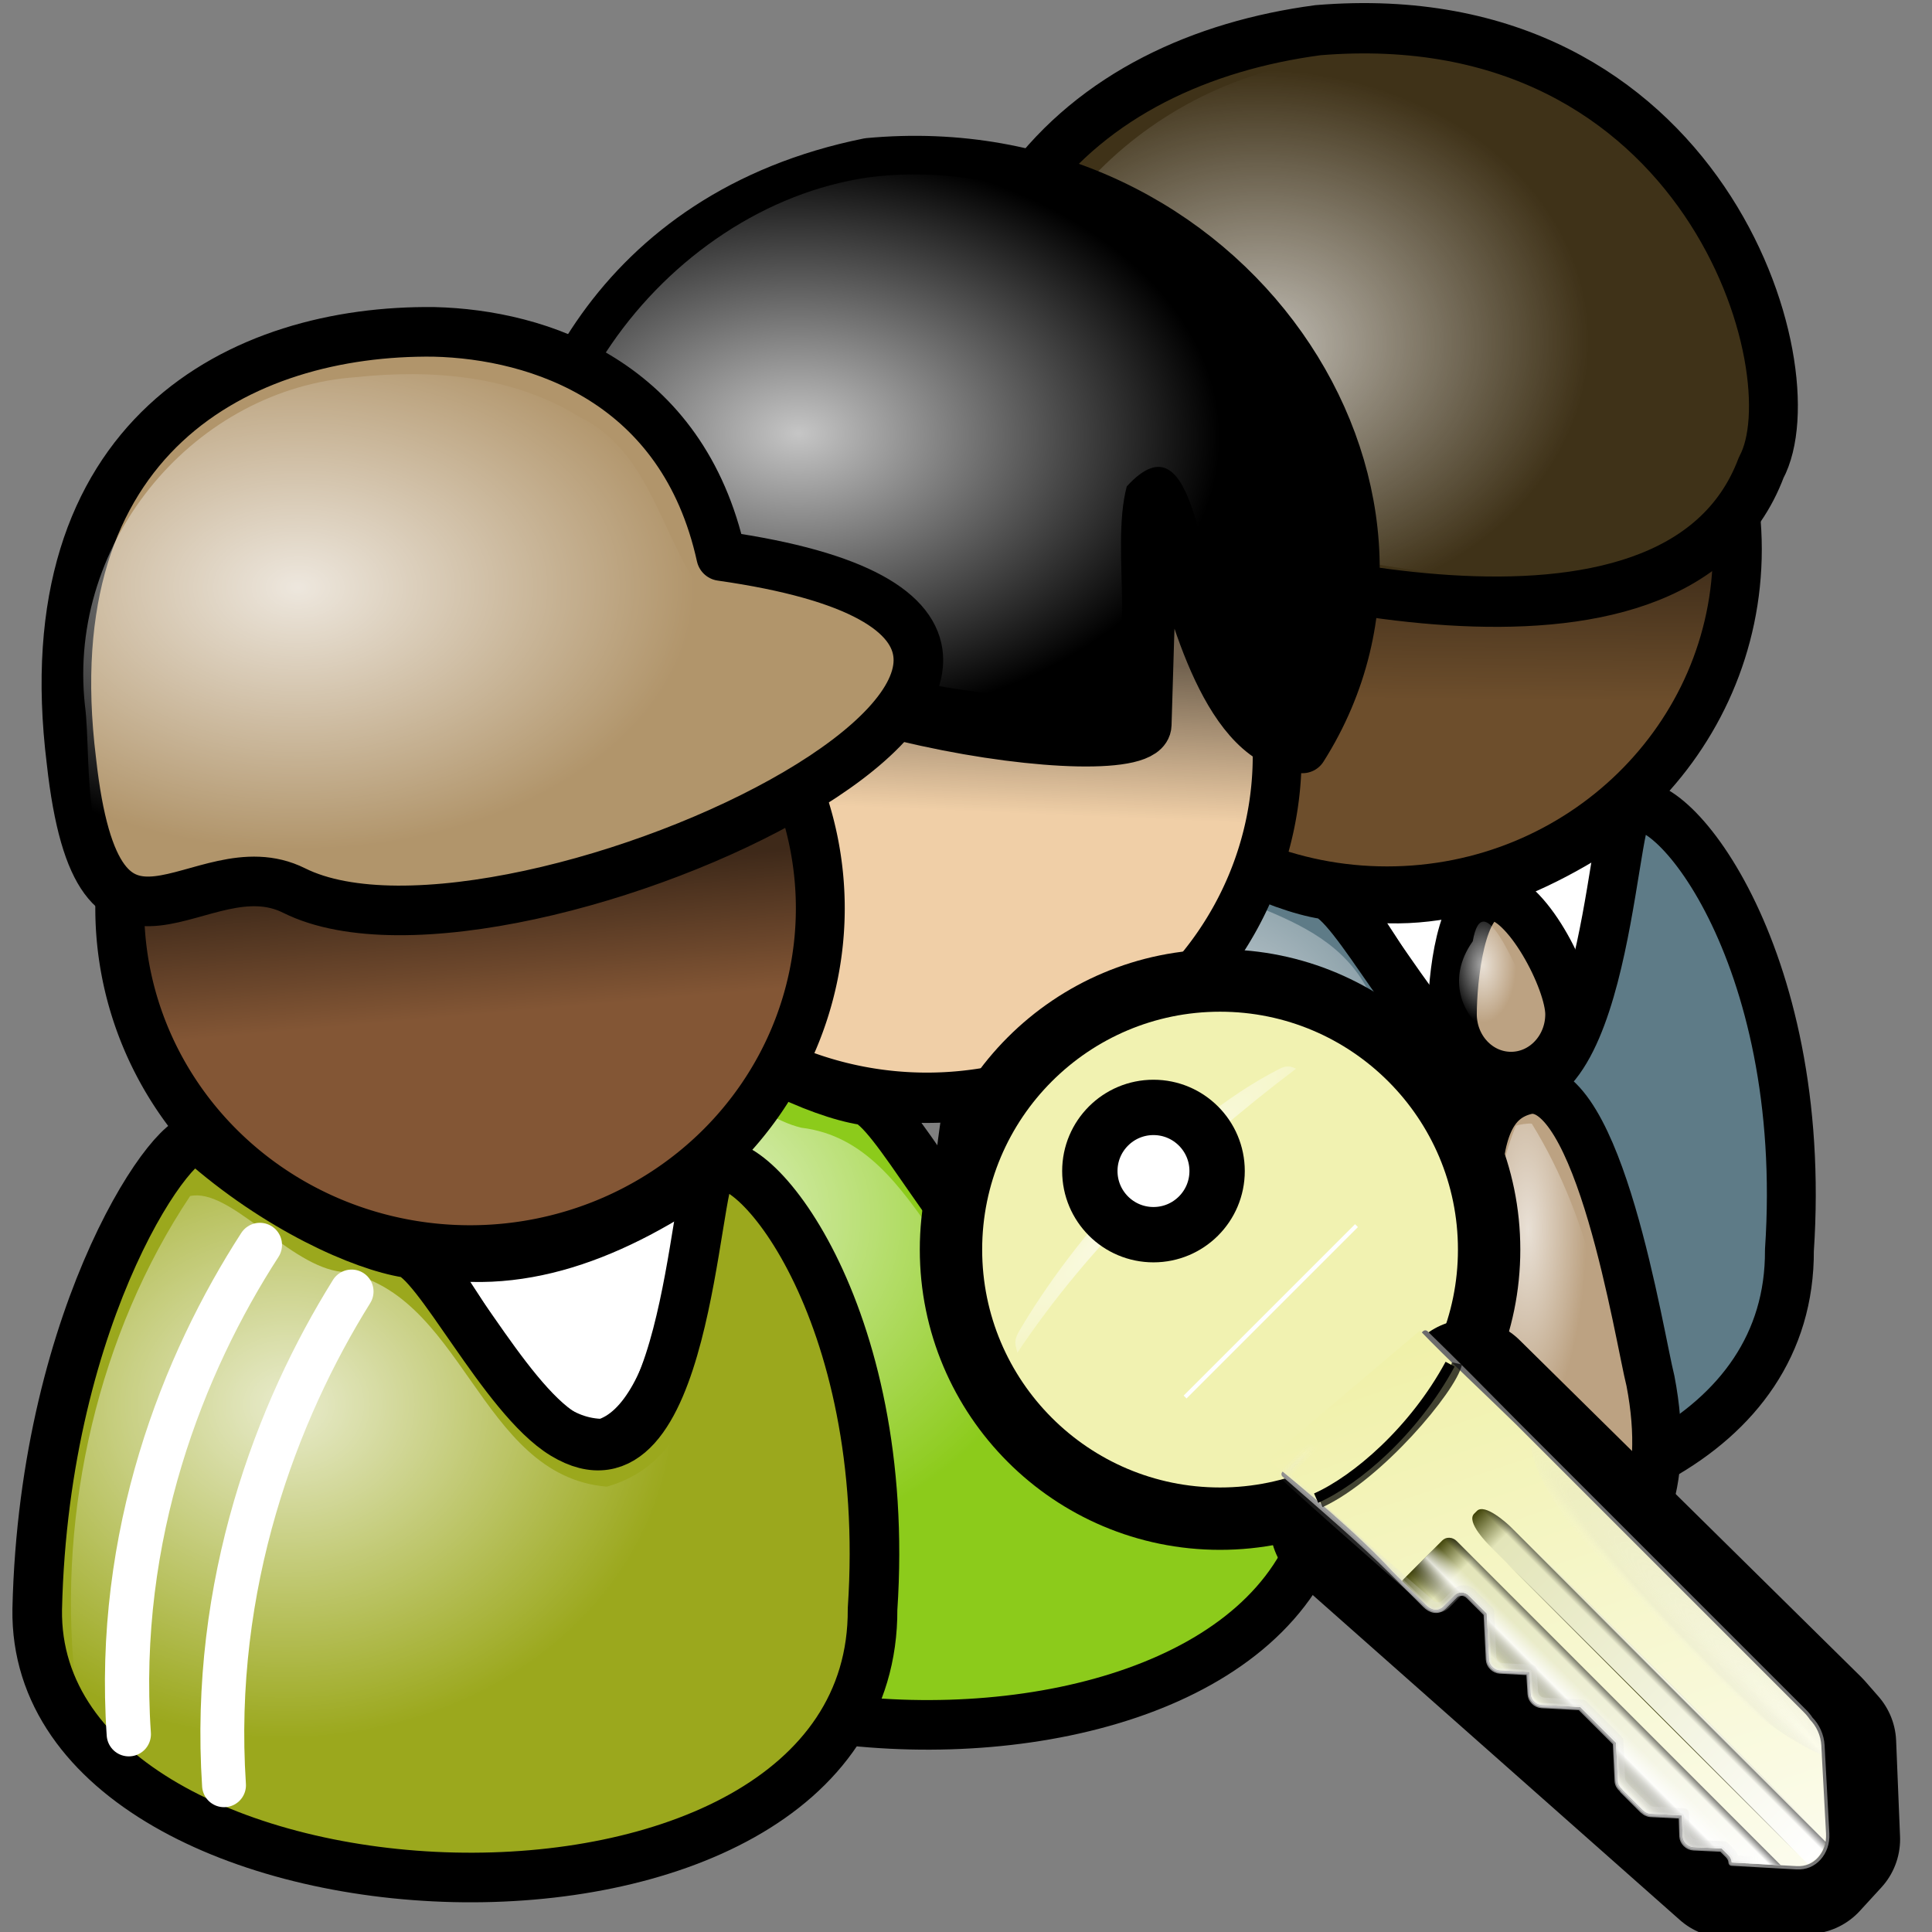 <?xml version="1.0" encoding="UTF-8" standalone="no"?>
<!-- Created with Inkscape (http://www.inkscape.org/) -->

<svg
   xmlns:dc="http://purl.org/dc/elements/1.1/"
   xmlns:cc="http://creativecommons.org/ns#"
   xmlns:rdf="http://www.w3.org/1999/02/22-rdf-syntax-ns#"
   xmlns:svg="http://www.w3.org/2000/svg"
   xmlns="http://www.w3.org/2000/svg"
   xmlns:xlink="http://www.w3.org/1999/xlink"
   xmlns:sodipodi="http://sodipodi.sourceforge.net/DTD/sodipodi-0.dtd"
   xmlns:inkscape="http://www.inkscape.org/namespaces/inkscape"
   height="320"
   id="svg1753"
   inkscape:export-filename="D:\web\xampp\htdocs\limesurvey_yii\styles\blobblueish\images\usergroup.png"
   inkscape:export-xdpi="9"
   inkscape:export-ydpi="9"
   inkscape:version="0.48.1 "
   sodipodi:docname="usergroup.svg"
   sodipodi:version="0.32"
   width="320"
   version="1.0"
   inkscape:output_extension="org.inkscape.output.svg.inkscape">
  <rect width="100%" height="100%" fill="#808080" stroke="none"/>
  <defs
     id="defs1755">
    <linearGradient
       id="linearGradient3893">
      <stop
         style="stop-color:white;stop-opacity:1"
         offset="0"
         id="stop3895" />
      <stop
         style="stop-color:white;stop-opacity:0"
         offset="1"
         id="stop3897" />
    </linearGradient>
    <linearGradient
       id="linearGradient4598">
      <stop
         style="stop-color:white;stop-opacity:1"
         offset="0"
         id="stop4600" />
      <stop
         style="stop-color:white;stop-opacity:0"
         offset="1"
         id="stop4602" />
    </linearGradient>
    <linearGradient
       id="linearGradient3205">
      <stop
         style="stop-color:#575807;stop-opacity:1;"
         offset="0"
         id="stop3207" />
      <stop
         style="stop-color:black;stop-opacity:0"
         offset="1"
         id="stop3210" />
    </linearGradient>
    <linearGradient
       id="linearGradient3146">
      <stop
         style="stop-color:white;stop-opacity:1"
         offset="0"
         id="stop3148" />
      <stop
         style="stop-color:white;stop-opacity:0.498"
         offset="0"
         id="stop3183" />
      <stop
         style="stop-color:#ccc;stop-opacity:0.247"
         offset="0.75"
         id="stop3185" />
      <stop
         style="stop-color:white;stop-opacity:0"
         offset="1"
         id="stop3150" />
    </linearGradient>
    <linearGradient
       id="linearGradient2930">
      <stop
         style="stop-color:black;stop-opacity:0.502"
         offset="0"
         id="stop2932" />
      <stop
         style="stop-color:black;stop-opacity:0"
         offset="0.137"
         id="stop2938" />
      <stop
         style="stop-color:white;stop-opacity:0"
         offset="0.295"
         id="stop2940" />
      <stop
         style="stop-color:white;stop-opacity:0.791"
         offset="0.585"
         id="stop2942" />
      <stop
         style="stop-color:black;stop-opacity:0"
         offset="1"
         id="stop2934" />
    </linearGradient>
    <linearGradient
       id="linearGradient2917">
      <stop
         style="stop-color:black;stop-opacity:1"
         offset="0"
         id="stop2919" />
      <stop
         style="stop-color:black;stop-opacity:0"
         offset="1"
         id="stop2921" />
    </linearGradient>
    <linearGradient
       id="linearGradient2890">
      <stop
         style="stop-color:#3f4206;stop-opacity:1;"
         offset="0"
         id="stop2892" />
      <stop
         style="stop-color:#e3e5b9;stop-opacity:1;"
         offset="0.077"
         id="stop2898" />
      <stop
         style="stop-color:white;stop-opacity:1"
         offset="1"
         id="stop2894" />
    </linearGradient>
    <linearGradient
       id="linearGradient3160">
      <stop
         style="stop-color:#656565;stop-opacity:1"
         offset="0"
         id="stop3162" />
      <stop
         style="stop-color:#a6a6a6;stop-opacity:1"
         offset="1"
         id="stop3164" />
    </linearGradient>
    <linearGradient
       id="linearGradient3225">
      <stop
         style="stop-color:white;stop-opacity:1"
         offset="0"
         id="stop3227" />
      <stop
         style="stop-color:#e7e874;stop-opacity:1;"
         offset="1"
         id="stop3229" />
    </linearGradient>
    <inkscape:perspective
       sodipodi:type="inkscape:persp3d"
       inkscape:vp_x="0 : 200 : 1"
       inkscape:vp_y="0 : 1000 : 0"
       inkscape:vp_z="400 : 200 : 1"
       inkscape:persp3d-origin="200 : 133.33333 : 1"
       id="perspective5020" />
    <linearGradient
       id="linearGradient4358">
      <stop
         id="stop4359"
         offset="0"
         style="stop-color:#000;stop-opacity:1;" />
      <stop
         id="stop4360"
         offset="1"
         style="stop-color:#fff;stop-opacity:1;" />
    </linearGradient>
    <linearGradient
       id="linearGradient4362">
      <stop
         id="stop4363"
         offset="0"
         style="stop-color:#ffffff;stop-opacity:0.667;" />
      <stop
         id="stop4364"
         offset="1"
         style="stop-color:#ffffff;stop-opacity:0;" />
    </linearGradient>
    <linearGradient
       id="linearGradient4376">
      <stop
         id="stop4377"
         offset="0"
         style="stop-color:#000000;stop-opacity:0.526;" />
      <stop
         id="stop4378"
         offset="1"
         style="stop-color:#000000;stop-opacity:0;" />
    </linearGradient>
    <linearGradient
       id="linearGradient4384">
      <stop
         id="stop4385"
         offset="0"
         style="stop-color:#ffffff;stop-opacity:0.775;" />
      <stop
         id="stop4386"
         offset="1"
         style="stop-color:#ffffff;stop-opacity:0;" />
    </linearGradient>
    <linearGradient
       id="linearGradient1815"
       inkscape:collect="always"
       x1="0.568"
       x2="0.56"
       xlink:href="#linearGradient4376"
       y1="1.8492152e-015"
       y2="0.469" />
    <radialGradient
       cx="0.34"
       cy="0.453"
       fx="0.347"
       fy="0.461"
       id="radialGradient1818"
       inkscape:collect="always"
       r="0.432"
       xlink:href="#linearGradient4362" />
    <radialGradient
       cx="0.273"
       cy="0.312"
       fx="0.28"
       fy="0.305"
       id="radialGradient1822"
       inkscape:collect="always"
       r="0.4"
       xlink:href="#linearGradient4362" />
    <radialGradient
       cx="0.22"
       cy="0.242"
       fx="0.26"
       fy="0.258"
       id="radialGradient1824"
       inkscape:collect="always"
       r="0.5"
       xlink:href="#linearGradient4362" />
    <radialGradient
       cx="0.349"
       cy="0.375"
       fx="0.349"
       fy="0.375"
       id="radialGradient1828"
       inkscape:collect="always"
       r="0.5"
       xlink:href="#linearGradient4362" />
    <radialGradient
       xlink:href="#linearGradient4384"
       r="27.349"
       inkscape:collect="always"
       id="radialGradient2865"
       fy="91.03"
       fx="39.52"
       cy="91.885"
       cx="39.884"
       gradientTransform="scale(1.095,0.913)"
       gradientUnits="userSpaceOnUse" />
    <radialGradient
       xlink:href="#linearGradient4384"
       r="26.432"
       inkscape:collect="always"
       id="radialGradient2862"
       fy="29.104"
       fx="42.672"
       cy="29.482"
       cx="42.425"
       gradientTransform="scale(1.234,0.81)"
       gradientUnits="userSpaceOnUse" />
    <linearGradient
       y2="58.102"
       y1="45.501"
       xlink:href="#linearGradient4376"
       x2="51.493"
       x1="52.12"
       inkscape:collect="always"
       id="linearGradient2860"
       gradientTransform="scale(1.099,0.91)"
       gradientUnits="userSpaceOnUse" />
    <linearGradient
       id="linearGradient2006">
      <stop
         style="stop-color:#000;stop-opacity:1;"
         offset="0"
         id="stop2008" />
      <stop
         style="stop-color:#fff;stop-opacity:1;"
         offset="1"
         id="stop2010" />
    </linearGradient>
    <linearGradient
       id="linearGradient2000">
      <stop
         style="stop-color:#ffffff;stop-opacity:0.667;"
         offset="0"
         id="stop2002" />
      <stop
         style="stop-color:#ffffff;stop-opacity:0;"
         offset="1"
         id="stop2004" />
    </linearGradient>
    <linearGradient
       id="linearGradient1994">
      <stop
         style="stop-color:#000000;stop-opacity:0.526;"
         offset="0"
         id="stop1996" />
      <stop
         style="stop-color:#000000;stop-opacity:0;"
         offset="1"
         id="stop1998" />
    </linearGradient>
    <linearGradient
       id="linearGradient1988">
      <stop
         style="stop-color:#ffffff;stop-opacity:0.775;"
         offset="0"
         id="stop1990" />
      <stop
         style="stop-color:#ffffff;stop-opacity:0;"
         offset="1"
         id="stop1992" />
    </linearGradient>
    <radialGradient
       xlink:href="#linearGradient4384"
       r="27.319"
       inkscape:collect="always"
       id="radialGradient2929"
       fy="95.456"
       fx="46.528"
       cy="95.456"
       cx="46.164"
       gradientTransform="scale(1.096,0.912)"
       gradientUnits="userSpaceOnUse" />
    <radialGradient
       xlink:href="#linearGradient4384"
       r="24.41"
       inkscape:collect="always"
       id="radialGradient2927"
       fy="32.698"
       fx="41.394"
       cy="32.698"
       cx="41.394"
       gradientTransform="scale(1.248,0.802)"
       gradientUnits="userSpaceOnUse" />
    <linearGradient
       y2="72.524"
       y1="59.804"
       xlink:href="#linearGradient4376"
       x2="54.228"
       x1="52.531"
       inkscape:collect="always"
       id="linearGradient2925"
       gradientTransform="scale(1.254,0.797)"
       gradientUnits="userSpaceOnUse" />
    <linearGradient
       id="linearGradient2121">
      <stop
         style="stop-color:#000;stop-opacity:1;"
         offset="0"
         id="stop2123" />
      <stop
         style="stop-color:#fff;stop-opacity:1;"
         offset="1"
         id="stop2125" />
    </linearGradient>
    <linearGradient
       id="linearGradient2115">
      <stop
         style="stop-color:#ffffff;stop-opacity:0.667;"
         offset="0"
         id="stop2117" />
      <stop
         style="stop-color:#ffffff;stop-opacity:0;"
         offset="1"
         id="stop2119" />
    </linearGradient>
    <linearGradient
       id="linearGradient2109">
      <stop
         style="stop-color:#000000;stop-opacity:0.526;"
         offset="0"
         id="stop2111" />
      <stop
         style="stop-color:#000000;stop-opacity:0;"
         offset="1"
         id="stop2113" />
    </linearGradient>
    <linearGradient
       id="linearGradient2103">
      <stop
         style="stop-color:#ffffff;stop-opacity:0.775;"
         offset="0"
         id="stop2105" />
      <stop
         style="stop-color:#ffffff;stop-opacity:0;"
         offset="1"
         id="stop2107" />
    </linearGradient>
    <linearGradient
       inkscape:collect="always"
       xlink:href="#linearGradient4376"
       id="linearGradient3102"
       gradientUnits="userSpaceOnUse"
       gradientTransform="scale(1.099,0.91)"
       x1="52.12"
       y1="45.501"
       x2="51.493"
       y2="58.102" />
    <radialGradient
       inkscape:collect="always"
       xlink:href="#linearGradient4384"
       id="radialGradient3104"
       gradientUnits="userSpaceOnUse"
       gradientTransform="scale(1.234,0.81)"
       cx="42.425"
       cy="29.482"
       fx="42.672"
       fy="29.104"
       r="26.432" />
    <radialGradient
       inkscape:collect="always"
       xlink:href="#linearGradient4384"
       id="radialGradient3106"
       gradientUnits="userSpaceOnUse"
       gradientTransform="scale(1.095,0.913)"
       cx="39.884"
       cy="91.885"
       fx="39.52"
       fy="91.03"
       r="27.349" />
    <linearGradient
       y2="186.928"
       x2="355.932"
       y1="169.246"
       x1="329.03"
       gradientTransform="matrix(6.904,0,0,6.904,-2213.802,-1059.134)"
       gradientUnits="userSpaceOnUse"
       id="linearGradient4587"
       xlink:href="#linearGradient3573"
       inkscape:collect="always" />
    <linearGradient
       y2="196.506"
       x2="353.079"
       y1="155.593"
       x1="305.391"
       gradientTransform="matrix(5.242,0,0,5.242,-1199.678,-217.422)"
       gradientUnits="userSpaceOnUse"
       id="linearGradient1677"
       xlink:href="#linearGradient3573"
       inkscape:collect="always" />
    <linearGradient
       gradientTransform="matrix(2.041,0,0,1.53,-310.469,-1084.197)"
       gradientUnits="userSpaceOnUse"
       y2="855.399"
       x2="306.244"
       y1="795.723"
       x1="224.356"
       id="linearGradient4486"
       xlink:href="#linearGradient4468"
       inkscape:collect="always" />
    <linearGradient
       gradientTransform="matrix(2.041,0,0,1.53,-317.02,-1081.576)"
       gradientUnits="userSpaceOnUse"
       y2="933.877"
       x2="305.634"
       y1="903.048"
       x1="231.958"
       id="linearGradient4484"
       xlink:href="#linearGradient4468"
       inkscape:collect="always" />
    <linearGradient
       gradientUnits="userSpaceOnUse"
       y2="928.008"
       x2="365.602"
       y1="928.008"
       x1="262.135"
       id="linearGradient3313"
       xlink:href="#linearGradient3307"
       inkscape:collect="always" />
    <linearGradient
       gradientUnits="userSpaceOnUse"
       y2="1022.327"
       x2="297.127"
       y1="938.761"
       x1="250.024"
       id="linearGradient17281"
       xlink:href="#linearGradient17275"
       inkscape:collect="always" />
    <linearGradient
       gradientUnits="userSpaceOnUse"
       y2="938.793"
       x2="383.51"
       y1="880.098"
       x1="301.051"
       id="linearGradient17273"
       xlink:href="#linearGradient17267"
       inkscape:collect="always" />
    <linearGradient
       id="linearGradient2232">
      <stop
         id="stop2234"
         offset="0"
         style="stop-color:#0030ff;stop-opacity:1;" />
      <stop
         id="stop2236"
         offset="1"
         style="stop-color:#02116f;stop-opacity:1;" />
    </linearGradient>
    <linearGradient
       id="linearGradient2244">
      <stop
         style="stop-color:#6fff58;stop-opacity:1;"
         offset="0"
         id="stop2246" />
      <stop
         style="stop-color:#327e29;stop-opacity:1;"
         offset="1"
         id="stop2248" />
    </linearGradient>
    <linearGradient
       id="linearGradient2250">
      <stop
         id="stop2252"
         offset="0"
         style="stop-color:#ff0000;stop-opacity:1;" />
      <stop
         id="stop2254"
         offset="1"
         style="stop-color:#850000;stop-opacity:1;" />
    </linearGradient>
    <linearGradient
       id="linearGradient9578">
      <stop
         id="stop9580"
         offset="0"
         style="stop-color:#ffffff;stop-opacity:1;" />
      <stop
         id="stop9582"
         offset="1"
         style="stop-color:#d3d3d3;stop-opacity:1;" />
    </linearGradient>
    <linearGradient
       id="linearGradient17267">
      <stop
         id="stop17269"
         offset="0"
         style="stop-color:#ffeb00;stop-opacity:1;" />
      <stop
         id="stop17271"
         offset="1"
         style="stop-color:#e3ad1a;stop-opacity:1;" />
    </linearGradient>
    <linearGradient
       id="linearGradient17275">
      <stop
         id="stop17277"
         offset="0"
         style="stop-color:#ffb300;stop-opacity:1;" />
      <stop
         id="stop17279"
         offset="1"
         style="stop-color:#978b71;stop-opacity:1;" />
    </linearGradient>
    <linearGradient
       id="linearGradient3307">
      <stop
         id="stop3309"
         offset="0"
         style="stop-color:#b2b10d;stop-opacity:1;" />
      <stop
         id="stop3311"
         offset="1"
         style="stop-color:#b77a16;stop-opacity:1;" />
    </linearGradient>
    <linearGradient
       gradientTransform="matrix(5.242,0,0,5.242,-1269.326,-67.203)"
       gradientUnits="userSpaceOnUse"
       y2="196.506"
       x2="353.079"
       y1="155.593"
       x1="305.391"
       id="linearGradient3579"
       xlink:href="#linearGradient3573"
       inkscape:collect="always" />
    <linearGradient
       id="linearGradient3573">
      <stop
         id="stop3575"
         offset="0"
         style="stop-color:#f2e300;stop-opacity:1;" />
      <stop
         id="stop3577"
         offset="1"
         style="stop-color:#e9ad26;stop-opacity:1;" />
    </linearGradient>
    <linearGradient
       id="linearGradient4468">
      <stop
         id="stop4470"
         offset="0"
         style="stop-color:#ff0000;stop-opacity:1;" />
      <stop
         id="stop4472"
         offset="1"
         style="stop-color:#7c0000;stop-opacity:1;" />
    </linearGradient>
    <linearGradient
       id="linearGradient3160-1">
      <stop
         style="stop-color:#656565;stop-opacity:1"
         offset="0"
         id="stop3162-7" />
      <stop
         style="stop-color:#a6a6a6;stop-opacity:1"
         offset="1"
         id="stop3164-4" />
    </linearGradient>
    <linearGradient
       id="linearGradient3225-0">
      <stop
         style="stop-color:white;stop-opacity:1"
         offset="0"
         id="stop3227-9" />
      <stop
         style="stop-color:#e7e874;stop-opacity:1;"
         offset="1"
         id="stop3229-4" />
    </linearGradient>
    <linearGradient
       id="linearGradient2890-8">
      <stop
         style="stop-color:#3f4206;stop-opacity:1;"
         offset="0"
         id="stop2892-8" />
      <stop
         style="stop-color:#e3e5b9;stop-opacity:1;"
         offset="0.077"
         id="stop2898-2" />
      <stop
         style="stop-color:white;stop-opacity:1"
         offset="1"
         id="stop2894-4" />
    </linearGradient>
    <linearGradient
       id="linearGradient4309">
      <stop
         style="stop-color:#3f4206;stop-opacity:1;"
         offset="0"
         id="stop4311" />
      <stop
         style="stop-color:#e3e5b9;stop-opacity:1;"
         offset="0.077"
         id="stop4313" />
      <stop
         style="stop-color:white;stop-opacity:1"
         offset="1"
         id="stop4315" />
    </linearGradient>
    <linearGradient
       id="linearGradient2917-5">
      <stop
         style="stop-color:black;stop-opacity:1"
         offset="0"
         id="stop2919-5" />
      <stop
         style="stop-color:black;stop-opacity:0"
         offset="1"
         id="stop2921-1" />
    </linearGradient>
    <linearGradient
       id="linearGradient2930-7">
      <stop
         style="stop-color:black;stop-opacity:0.502"
         offset="0"
         id="stop2932-1" />
      <stop
         style="stop-color:black;stop-opacity:0"
         offset="0.137"
         id="stop2938-1" />
      <stop
         style="stop-color:white;stop-opacity:0"
         offset="0.295"
         id="stop2940-5" />
      <stop
         style="stop-color:white;stop-opacity:0.791"
         offset="0.585"
         id="stop2942-2" />
      <stop
         style="stop-color:black;stop-opacity:0"
         offset="1"
         id="stop2934-7" />
    </linearGradient>
    <linearGradient
       id="linearGradient3146-6">
      <stop
         style="stop-color:white;stop-opacity:1"
         offset="0"
         id="stop3148-1" />
      <stop
         style="stop-color:white;stop-opacity:0.498"
         offset="0"
         id="stop3183-4" />
      <stop
         style="stop-color:#ccc;stop-opacity:0.247"
         offset="0.75"
         id="stop3185-2" />
      <stop
         style="stop-color:white;stop-opacity:0"
         offset="1"
         id="stop3150-3" />
    </linearGradient>
    <linearGradient
       id="linearGradient4335">
      <stop
         style="stop-color:white;stop-opacity:1"
         offset="0"
         id="stop4337" />
      <stop
         style="stop-color:white;stop-opacity:0.498"
         offset="0"
         id="stop4339" />
      <stop
         style="stop-color:#ccc;stop-opacity:0.247"
         offset="0.75"
         id="stop4341" />
      <stop
         style="stop-color:white;stop-opacity:0"
         offset="1"
         id="stop4343" />
    </linearGradient>
    <linearGradient
       id="linearGradient4346">
      <stop
         style="stop-color:white;stop-opacity:1"
         offset="0"
         id="stop4348" />
      <stop
         style="stop-color:white;stop-opacity:0.498"
         offset="0"
         id="stop4350" />
      <stop
         style="stop-color:#ccc;stop-opacity:0.247"
         offset="0.75"
         id="stop4352" />
      <stop
         style="stop-color:white;stop-opacity:0"
         offset="1"
         id="stop4354" />
    </linearGradient>
    <linearGradient
       id="linearGradient4357">
      <stop
         style="stop-color:white;stop-opacity:1"
         offset="0"
         id="stop4359-2" />
      <stop
         style="stop-color:white;stop-opacity:0.498"
         offset="0"
         id="stop4361" />
      <stop
         style="stop-color:#ccc;stop-opacity:0.247"
         offset="0.75"
         id="stop4363-2" />
      <stop
         style="stop-color:white;stop-opacity:0"
         offset="1"
         id="stop4365" />
    </linearGradient>
    <linearGradient
       id="linearGradient3205-1">
      <stop
         style="stop-color:#575807;stop-opacity:1;"
         offset="0"
         id="stop3207-6" />
      <stop
         style="stop-color:black;stop-opacity:0"
         offset="1"
         id="stop3210-8" />
    </linearGradient>
    <linearGradient
       id="linearGradient4372">
      <stop
         style="stop-color:white;stop-opacity:1"
         offset="0"
         id="stop4374" />
      <stop
         style="stop-color:white;stop-opacity:0.498"
         offset="0"
         id="stop4376" />
      <stop
         style="stop-color:#ccc;stop-opacity:0.247"
         offset="0.75"
         id="stop4378-5" />
      <stop
         style="stop-color:white;stop-opacity:0"
         offset="1"
         id="stop4380" />
    </linearGradient>
    <linearGradient
       id="linearGradient3893-7">
      <stop
         style="stop-color:white;stop-opacity:1"
         offset="0"
         id="stop3895-6" />
      <stop
         style="stop-color:white;stop-opacity:0"
         offset="1"
         id="stop3897-1" />
    </linearGradient>
    <linearGradient
       inkscape:collect="always"
       xlink:href="#linearGradient4376"
       id="linearGradient3844"
       gradientUnits="userSpaceOnUse"
       gradientTransform="scale(1.352,0.74)"
       x1="51.551"
       y1="58.03"
       x2="51.228"
       y2="75.77" />
    <radialGradient
       inkscape:collect="always"
       xlink:href="#linearGradient4362"
       id="radialGradient3846"
       gradientUnits="userSpaceOnUse"
       gradientTransform="scale(1.122,0.892)"
       cx="47.825"
       cy="32.838"
       fx="48.241"
       fy="33.247"
       r="22.618" />
    <radialGradient
       inkscape:collect="always"
       xlink:href="#linearGradient4362"
       id="radialGradient3848"
       gradientUnits="userSpaceOnUse"
       gradientTransform="scale(1.091,0.916)"
       cx="45.14"
       cy="88.323"
       fx="45.506"
       fy="87.893"
       r="22.009" />
    <radialGradient
       inkscape:collect="always"
       xlink:href="#linearGradient4362"
       id="radialGradient3850"
       gradientUnits="userSpaceOnUse"
       gradientTransform="scale(0.564,1.772)"
       cx="131.166"
       cy="53.647"
       fx="131.861"
       fy="53.918"
       r="8.685" />
    <radialGradient
       inkscape:collect="always"
       xlink:href="#linearGradient4362"
       id="radialGradient3852"
       gradientUnits="userSpaceOnUse"
       gradientTransform="scale(0.776,1.289)"
       cx="91.339"
       cy="58.806"
       fx="91.339"
       fy="58.806"
       r="3.331" />
    <linearGradient
       inkscape:collect="always"
       xlink:href="#linearGradient4376"
       id="linearGradient3854"
       gradientUnits="userSpaceOnUse"
       gradientTransform="matrix(2.883,0,0,2.457,40.103,-49.2)"
       x1="52.12"
       y1="45.501"
       x2="51.493"
       y2="58.102" />
    <radialGradient
       inkscape:collect="always"
       xlink:href="#linearGradient4384"
       id="radialGradient3856"
       gradientUnits="userSpaceOnUse"
       gradientTransform="matrix(2.872,0,0,2.466,40.103,-49.2)"
       cx="39.884"
       cy="91.885"
       fx="39.52"
       fy="91.03"
       r="27.349" />
    <radialGradient
       inkscape:collect="always"
       xlink:href="#linearGradient4384"
       id="radialGradient3858"
       gradientUnits="userSpaceOnUse"
       gradientTransform="matrix(3.237,0,0,2.188,40.103,-45.2)"
       cx="42.425"
       cy="29.482"
       fx="42.672"
       fy="29.104"
       r="26.432" />
    <linearGradient
       inkscape:collect="always"
       xlink:href="#linearGradient4376"
       id="linearGradient3860"
       gradientUnits="userSpaceOnUse"
       gradientTransform="matrix(3.29,0,0,2.152,-57.952,-21.295)"
       x1="52.531"
       y1="59.804"
       x2="54.228"
       y2="72.524" />
    <radialGradient
       inkscape:collect="always"
       xlink:href="#linearGradient4384"
       id="radialGradient3862"
       gradientUnits="userSpaceOnUse"
       gradientTransform="matrix(3.272,0,0,2.164,-57.952,-21.295)"
       cx="41.394"
       cy="32.698"
       fx="41.394"
       fy="32.698"
       r="24.41" />
    <radialGradient
       inkscape:collect="always"
       xlink:href="#linearGradient4384"
       id="radialGradient3864"
       gradientUnits="userSpaceOnUse"
       gradientTransform="matrix(2.875,0,0,2.463,-57.952,-21.295)"
       cx="46.164"
       cy="95.456"
       fx="46.528"
       fy="95.456"
       r="27.319" />
    <linearGradient
       inkscape:collect="always"
       xlink:href="#linearGradient3160-1"
       id="linearGradient3866"
       gradientUnits="userSpaceOnUse"
       gradientTransform="matrix(-1.874,1.874,-1.677,-1.677,377.063,210.067)"
       x1="34.981"
       y1="89.297"
       x2="34.981"
       y2="6.875" />
    <linearGradient
       inkscape:collect="always"
       xlink:href="#linearGradient3225-0"
       id="linearGradient3868"
       gradientUnits="userSpaceOnUse"
       gradientTransform="matrix(-2.04,2.04,-1.826,-1.826,405.79,197.243)"
       x1="132.779"
       y1="22.708"
       x2="-20.654"
       y2="91.103" />
    <linearGradient
       inkscape:collect="always"
       xlink:href="#linearGradient2890-8"
       id="linearGradient3870"
       gradientUnits="userSpaceOnUse"
       gradientTransform="matrix(-2.04,2.04,-1.826,-1.826,405.79,197.243)"
       x1="63.498"
       y1="49.156"
       x2="124.625"
       y2="49.156" />
    <linearGradient
       inkscape:collect="always"
       xlink:href="#linearGradient2890-8"
       id="linearGradient3872"
       gradientUnits="userSpaceOnUse"
       gradientTransform="matrix(-2.04,2.04,-1.826,-1.826,405.79,197.243)"
       x1="64.156"
       y1="63.797"
       x2="127.315"
       y2="63.797" />
    <linearGradient
       inkscape:collect="always"
       xlink:href="#linearGradient2917-5"
       id="linearGradient3874"
       gradientUnits="userSpaceOnUse"
       gradientTransform="matrix(-2.04,2.04,-1.826,-1.826,405.79,197.243)"
       x1="94.478"
       y1="67.147"
       x2="94.478"
       y2="64.643" />
    <linearGradient
       inkscape:collect="always"
       xlink:href="#linearGradient2930-7"
       id="linearGradient3876"
       gradientUnits="userSpaceOnUse"
       gradientTransform="matrix(-2.04,2.04,-1.826,-1.826,405.79,197.243)"
       x1="94.156"
       y1="58.844"
       x2="94.156"
       y2="50.607" />
    <radialGradient
       inkscape:collect="always"
       xlink:href="#linearGradient3146-6"
       id="radialGradient3878"
       gradientUnits="userSpaceOnUse"
       gradientTransform="matrix(-1.742,1.742,-0.262,-0.262,310.837,133.471)"
       cx="98.228"
       cy="44.294"
       fx="98.228"
       fy="44.294"
       r="63.894" />
    <radialGradient
       inkscape:collect="always"
       xlink:href="#linearGradient3146-6"
       id="radialGradient3880"
       gradientUnits="userSpaceOnUse"
       gradientTransform="matrix(-1.742,1.742,-0.262,-0.262,310.837,133.471)"
       cx="98.228"
       cy="44.294"
       fx="98.228"
       fy="44.294"
       r="63.894" />
    <radialGradient
       inkscape:collect="always"
       xlink:href="#linearGradient3146-6"
       id="radialGradient3882"
       gradientUnits="userSpaceOnUse"
       gradientTransform="matrix(-1.842,1.299,-0.202,-0.313,318.537,176.297)"
       cx="40.083"
       cy="3.68"
       fx="40.083"
       fy="3.68"
       r="63.894" />
    <radialGradient
       inkscape:collect="always"
       xlink:href="#linearGradient3146-6"
       id="radialGradient3884"
       gradientUnits="userSpaceOnUse"
       gradientTransform="matrix(-2.737,2.737,-0.292,-0.292,346.869,20.307)"
       cx="92.454"
       cy="71.239"
       fx="109.071"
       fy="64.12"
       r="29.345" />
    <radialGradient
       inkscape:collect="always"
       xlink:href="#linearGradient3205-1"
       id="radialGradient3886"
       gradientUnits="userSpaceOnUse"
       gradientTransform="matrix(-1.874,1.874,-0.006,-0.006,272.629,105.633)"
       cx="96.095"
       cy="62.475"
       fx="96.095"
       fy="62.475"
       r="30.95" />
    <radialGradient
       inkscape:collect="always"
       xlink:href="#linearGradient3146-6"
       id="radialGradient3888"
       gradientUnits="userSpaceOnUse"
       gradientTransform="matrix(-1.874,1.874,-0.015,-0.015,265.852,98.33)"
       cx="96.35"
       cy="66.807"
       fx="96.35"
       fy="66.807"
       r="31.65" />
    <radialGradient
       inkscape:collect="always"
       xlink:href="#linearGradient3893-7"
       id="radialGradient3890"
       gradientUnits="userSpaceOnUse"
       gradientTransform="matrix(4.829,4.829,0.8,-0.8,-263.324,-261.056)"
       cx="93.312"
       cy="118.811"
       fx="93.312"
       fy="118.811"
       r="19.5" />
    <radialGradient
       inkscape:collect="always"
       xlink:href="#linearGradient4384"
       id="radialGradient3914"
       gradientUnits="userSpaceOnUse"
       gradientTransform="matrix(2.367,0,0,2.028,-62.159,39.051)"
       cx="46.164"
       cy="95.456"
       fx="46.528"
       fy="95.456"
       r="27.319" />
    <radialGradient
       inkscape:collect="always"
       xlink:href="#linearGradient4384"
       id="radialGradient3919"
       gradientUnits="userSpaceOnUse"
       gradientTransform="matrix(2.694,0,0,1.781,-62.159,39.051)"
       cx="41.394"
       cy="32.698"
       fx="41.394"
       fy="32.698"
       r="24.41" />
    <linearGradient
       inkscape:collect="always"
       xlink:href="#linearGradient4376"
       id="linearGradient3922"
       gradientUnits="userSpaceOnUse"
       gradientTransform="matrix(2.708,0,0,1.772,-62.159,39.051)"
       x1="52.531"
       y1="59.804"
       x2="54.228"
       y2="72.524" />
    <radialGradient
       inkscape:collect="always"
       xlink:href="#linearGradient4384"
       id="radialGradient3929"
       gradientUnits="userSpaceOnUse"
       gradientTransform="matrix(2.665,0,0,1.801,18.557,19.373)"
       cx="42.425"
       cy="29.482"
       fx="42.672"
       fy="29.104"
       r="26.432" />
    <radialGradient
       inkscape:collect="always"
       xlink:href="#linearGradient4384"
       id="radialGradient3932"
       gradientUnits="userSpaceOnUse"
       gradientTransform="matrix(2.364,0,0,2.03,18.557,16.08)"
       cx="39.884"
       cy="91.885"
       fx="39.52"
       fy="91.03"
       r="27.349" />
    <linearGradient
       inkscape:collect="always"
       xlink:href="#linearGradient4376"
       id="linearGradient3935"
       gradientUnits="userSpaceOnUse"
       gradientTransform="matrix(2.373,0,0,2.022,18.557,16.08)"
       x1="52.12"
       y1="45.501"
       x2="51.493"
       y2="58.102" />
    <linearGradient
       inkscape:collect="always"
       xlink:href="#linearGradient3160-1"
       id="linearGradient3952"
       gradientUnits="userSpaceOnUse"
       gradientTransform="matrix(-1.874,1.874,-1.677,-1.677,377.063,210.067)"
       x1="34.981"
       y1="89.297"
       x2="34.981"
       y2="6.875" />
    <linearGradient
       inkscape:collect="always"
       xlink:href="#linearGradient3225-0"
       id="linearGradient3954"
       gradientUnits="userSpaceOnUse"
       gradientTransform="matrix(-2.04,2.04,-1.826,-1.826,405.79,197.243)"
       x1="132.779"
       y1="22.708"
       x2="-20.654"
       y2="91.103" />
    <linearGradient
       inkscape:collect="always"
       xlink:href="#linearGradient2890-8"
       id="linearGradient3956"
       gradientUnits="userSpaceOnUse"
       gradientTransform="matrix(-2.04,2.04,-1.826,-1.826,405.79,197.243)"
       x1="63.498"
       y1="49.156"
       x2="124.625"
       y2="49.156" />
    <linearGradient
       inkscape:collect="always"
       xlink:href="#linearGradient2890-8"
       id="linearGradient3958"
       gradientUnits="userSpaceOnUse"
       gradientTransform="matrix(-2.04,2.04,-1.826,-1.826,405.79,197.243)"
       x1="64.156"
       y1="63.797"
       x2="127.315"
       y2="63.797" />
    <linearGradient
       inkscape:collect="always"
       xlink:href="#linearGradient2917-5"
       id="linearGradient3960"
       gradientUnits="userSpaceOnUse"
       gradientTransform="matrix(-2.04,2.04,-1.826,-1.826,405.79,197.243)"
       x1="94.478"
       y1="67.147"
       x2="94.478"
       y2="64.643" />
    <linearGradient
       inkscape:collect="always"
       xlink:href="#linearGradient2930-7"
       id="linearGradient3962"
       gradientUnits="userSpaceOnUse"
       gradientTransform="matrix(-2.04,2.04,-1.826,-1.826,405.79,197.243)"
       x1="94.156"
       y1="58.844"
       x2="94.156"
       y2="50.607" />
    <radialGradient
       inkscape:collect="always"
       xlink:href="#linearGradient3146-6"
       id="radialGradient3964"
       gradientUnits="userSpaceOnUse"
       gradientTransform="matrix(-1.742,1.742,-0.262,-0.262,310.837,133.471)"
       cx="98.228"
       cy="44.294"
       fx="98.228"
       fy="44.294"
       r="63.894" />
    <radialGradient
       inkscape:collect="always"
       xlink:href="#linearGradient3146-6"
       id="radialGradient3966"
       gradientUnits="userSpaceOnUse"
       gradientTransform="matrix(-1.742,1.742,-0.262,-0.262,310.837,133.471)"
       cx="98.228"
       cy="44.294"
       fx="98.228"
       fy="44.294"
       r="63.894" />
    <radialGradient
       inkscape:collect="always"
       xlink:href="#linearGradient3146-6"
       id="radialGradient3968"
       gradientUnits="userSpaceOnUse"
       gradientTransform="matrix(-1.842,1.299,-0.202,-0.313,318.537,176.297)"
       cx="40.083"
       cy="3.68"
       fx="40.083"
       fy="3.68"
       r="63.894" />
    <radialGradient
       inkscape:collect="always"
       xlink:href="#linearGradient3146-6"
       id="radialGradient3970"
       gradientUnits="userSpaceOnUse"
       gradientTransform="matrix(-2.737,2.737,-0.292,-0.292,346.869,20.307)"
       cx="92.454"
       cy="71.239"
       fx="109.071"
       fy="64.12"
       r="29.345" />
    <radialGradient
       inkscape:collect="always"
       xlink:href="#linearGradient3205-1"
       id="radialGradient3972"
       gradientUnits="userSpaceOnUse"
       gradientTransform="matrix(-1.874,1.874,-0.006,-0.006,272.629,105.633)"
       cx="96.095"
       cy="62.475"
       fx="96.095"
       fy="62.475"
       r="30.95" />
    <radialGradient
       inkscape:collect="always"
       xlink:href="#linearGradient3146-6"
       id="radialGradient3974"
       gradientUnits="userSpaceOnUse"
       gradientTransform="matrix(-1.874,1.874,-0.015,-0.015,265.852,98.33)"
       cx="96.35"
       cy="66.807"
       fx="96.35"
       fy="66.807"
       r="31.65" />
    <radialGradient
       inkscape:collect="always"
       xlink:href="#linearGradient3893-7"
       id="radialGradient3976"
       gradientUnits="userSpaceOnUse"
       gradientTransform="matrix(4.829,4.829,0.8,-0.8,-263.324,-261.056)"
       cx="93.312"
       cy="118.811"
       fx="93.312"
       fy="118.811"
       r="19.5" />
  </defs>
  <sodipodi:namedview
     bordercolor="#666666"
     borderopacity="1.0"
     id="base"
     inkscape:cx="209.96509"
     inkscape:cy="136.78216"
     inkscape:pageopacity="0.0"
     inkscape:pageshadow="2"
     inkscape:window-height="937"
     inkscape:window-width="1272"
     inkscape:window-x="19"
     inkscape:window-y="20"
     inkscape:zoom="1.0571298"
     pagecolor="#ffffff"
     inkscape:current-layer="svg1753"
     width="400px"
     height="400px"
     showgrid="false"
     showguides="true"
     inkscape:guide-bbox="true"
     inkscape:window-maximized="0" />
  <g
     id="g3232"
     transform="matrix(0,1.567,-1.567,0,428.896,385.058)" />
  <g
     id="g4591"
     transform="matrix(0,1.567,-1.567,0,428.896,385.058)" />
  <g
     id="g5368"
     transform="matrix(0,1.567,-1.567,0,271.719,48.29)" />
  <g
     id="g3232-8"
     transform="matrix(0,1.203,-1.203,0,432.178,363.781)" />
  <g
     id="g4591-9"
     transform="matrix(0,1.203,-1.203,0,432.178,363.781)" />
  <g
     id="g5368-9"
     transform="matrix(0,1.203,-1.203,0,311.503,105.222)" />
  <g
     id="g2163"
     transform="matrix(2.159,0,0,2.223,92.536,-8.667)">
    <path
       transform="translate(-0.051,2.376)"
       style="fill:#ffffff;fill-opacity:1;fill-rule:evenodd;stroke:#000000;stroke-width:3.75;stroke-linecap:round;stroke-linejoin:round;stroke-miterlimit:4;stroke-opacity:1"
       sodipodi:nodetypes="cccc"
       id="path9383"
       d="m 59.385,67.874 c 4.749,5.184 7.772,14.471 14.464,14.471 6.476,-1.8 7.34,-17.207 8.204,-20.518 -7.34,5.04 -14.896,7.919 -22.668,6.047 z"
       inkscape:connector-curvature="0" />
    <path
       transform="matrix(0.441,0,0,0.441,-2.724,13.829)"
       style="fill:#6d4e2c;fill-opacity:1;fill-rule:evenodd;stroke:#000000;stroke-width:8.504;stroke-linecap:round;stroke-linejoin:round;stroke-miterlimit:4;stroke-opacity:1"
       sodipodi:type="arc"
       sodipodi:ry="57.825485"
       sodipodi:rx="60.94183"
       sodipodi:cy="70.290855"
       sodipodi:cx="150.27701"
       id="path3713"
       d="m 211.219,70.291 c 0,31.936 -27.285,57.825 -60.942,57.825 -33.657,0 -60.942,-25.889 -60.942,-57.825 0,-31.936 27.285,-57.825 60.942,-57.825 33.657,0 60.942,25.889 60.942,57.825 z" />
    <path
       transform="translate(-0.051,2.376)"
       style="fill:#5e7b87;fill-opacity:1;fill-rule:evenodd;stroke:#000000;stroke-width:3.75;stroke-linecap:round;stroke-linejoin:round;stroke-miterlimit:4;stroke-opacity:1"
       sodipodi:nodetypes="ccssssc"
       id="path4369"
       d="m 30.386,94.681 c -0.391,25.196 64.239,28.078 64.082,0 C 96.014,72.352 84.908,59.656 82.149,61.815 80.747,62.911 80.227,87.251 70.759,81.652 66.156,78.93 61.008,68.475 58.755,68.128 55.356,67.605 48.847,64.853 42.869,59.702 41.301,58.351 30.916,72.241 30.386,94.681 z"
       inkscape:connector-curvature="0" />
    <path
       transform="translate(-0.051,2.376)"
       style="fill:#3f3218;fill-opacity:1;fill-rule:evenodd;stroke:#000000;stroke-width:3.75;stroke-linecap:round;stroke-linejoin:round;stroke-miterlimit:4;stroke-opacity:1"
       sodipodi:nodetypes="ccccc"
       id="path11309"
       d="M 58.301,3.772 C 40.391,6.093 25.528,18.342 31.472,46.203 c 1.714,9.744 9.259,13.812 12.028,-4.949 7.898,2.486 42.098,12.444 48.806,-4.897 C 96.299,29.189 87.993,1.39 58.301,3.772 z"
       inkscape:connector-curvature="0" />
    <path
       transform="translate(-0.051,2.376)"
       style="fill:#bca282;fill-opacity:1;fill-rule:evenodd;stroke:#000000;stroke-width:3.75;stroke-linecap:round;stroke-linejoin:round;stroke-miterlimit:4;stroke-opacity:1"
       sodipodi:nodetypes="cccc"
       id="path11942"
       d="m 70.933,109.869 c -0.147,-16.691 -2.267,-25.978 3.446,-27.203 5.497,-0.893 8.564,18.431 9.428,21.742 3.188,16.017 -10.489,18.769 -12.874,5.46 z"
       inkscape:connector-curvature="0" />
    <path
       style="fill:url(#linearGradient3844);fill-opacity:1;fill-rule:evenodd;stroke:none"
       id="path1811"
       d="m 91.511,42.932 c -9.884,12.172 -39.417,3.601 -46.688,1.312 -0.969,6.565 -2.535,10.197 -4.219,11.906 4.272,8.718 13.522,14.781 24.312,14.781 14.83,0 26.844,-11.421 26.844,-25.5 0,-0.858 -0.163,-1.664 -0.25,-2.5 z"
       inkscape:connector-curvature="0" />
    <path
       style="fill:url(#radialGradient3846);fill-opacity:1;fill-rule:evenodd;stroke:none"
       id="path1817"
       d="M 59.906,8.25 C 46.039,9.269 33.309,20.563 33.733,35.024 33.959,41.485 33.173,50.157 38.281,54.781 43.657,52.494 39.741,41.364 46.309,42.075 59.627,45.542 75.238,50.274 88.025,43.026 97.369,34.976 89.965,20.941 82.303,14.482 76.113,9.317 67.784,7.687 59.906,8.25 z"
       inkscape:connector-curvature="0" />
    <path
       style="fill:url(#radialGradient3848);fill-opacity:1;fill-rule:evenodd;stroke:none"
       id="path1819"
       d="M 42.062,65.812 C 34.926,76.262 31.515,89.812 33.344,102.281 40.404,114.602 56.866,116.477 69.75,115.25 68.688,106.702 68.109,97.602 69.285,89.01 71.781,84.581 63.472,82.701 62.406,78.312 59.097,71.073 49.999,71.89 44.754,66.63 43.884,66.427 42.803,64.059 42.062,65.812 z M 83.25,69.719 c -1.146,5.307 -1.68,11.032 -5.031,15.531 5.183,6.932 6.525,16.114 7.906,24.469 9.576,-6.736 6.863,-20.34 4.649,-30.113 C 89.774,75.737 86.436,67.658 83.61,68.222 83.532,68.546 83.292,69.544 83.25,69.719 z"
       inkscape:connector-curvature="0" />
    <path
       style="fill:url(#radialGradient3850);fill-opacity:1;fill-rule:evenodd;stroke:none"
       id="path1823"
       d="m 73.438,87.781 c -3.262,7.496 -0.34,16.406 -1,24.438 -0.202,7.257 9.694,8.884 9.209,0.708 C 81.142,104.273 79.343,94.982 74.656,87.625 c -0.188,-0.052 -1,0.052 -1.219,0.156 z"
       inkscape:connector-curvature="0" />
    <path
       style="fill:#bca282;fill-opacity:1;fill-rule:evenodd;stroke:#000000;stroke-width:3.75;stroke-linecap:round;stroke-linejoin:round;stroke-miterlimit:4;stroke-opacity:1;stroke-dasharray:none"
       sodipodi:nodetypes="ccccc"
       id="path1825"
       d="m 77.562,79.467 c 0,2.58 -2.017,4.675 -4.501,4.675 -2.485,0 -4.501,-2.094 -4.501,-4.675 0,-2.58 0.632,-8.83 3.116,-8.83 2.485,0 5.886,6.249 5.886,8.83 z"
       inkscape:connector-curvature="0" />
    <path
       style="fill:url(#radialGradient3852);fill-opacity:1;fill-rule:evenodd;stroke:none"
       id="path1827"
       d="m 70.125,74.031 c -4.151,5.662 5.399,11.043 3.969,3.156 -0.661,-1.033 -3.204,-7.453 -3.969,-3.156 z"
       inkscape:connector-curvature="0" />
  </g>
  <path
     d="m 211.219,70.291 a 60.942,57.825 0 1 1 -121.884,0 60.942,57.825 0 1 1 121.884,0 z"
     id="path2019"
     sodipodi:cx="150.27701"
     sodipodi:cy="70.290855"
     sodipodi:rx="60.94183"
     sodipodi:ry="57.825485"
     sodipodi:type="arc"
     style="fill:#f0cfa7;fill-opacity:1;fill-rule:evenodd;stroke:#000000;stroke-width:8.504;stroke-linecap:round;stroke-linejoin:round;stroke-miterlimit:4;stroke-opacity:1"
     transform="matrix(0.952,0,0,0.98,10.462,56.271)" />
  <path
     d="m 81.839,241.257 c -0.843,56.002 138.696,62.406 138.358,0 3.335,-49.629 -20.642,-77.846 -26.6,-73.049 -3.025,2.436 -4.149,56.534 -24.591,44.091 -9.938,-6.05 -21.054,-29.287 -25.917,-30.058 -7.339,-1.163 -21.392,-7.28 -34.298,-18.728 -3.386,-3.003 -25.809,27.87 -26.952,77.745 z"
     id="path2021"
     sodipodi:nodetypes="ccssssc"
     style="fill:#8ccb1b;fill-opacity:1;fill-rule:evenodd;stroke:#000000;stroke-width:8.215;stroke-linecap:round;stroke-linejoin:round;stroke-miterlimit:4;stroke-opacity:1"
     inkscape:connector-curvature="0" />
  <path
     d="m 143.866,26.966 c -84.219,17.031 -58.279,136.269 -30.992,71.064 5.59,19.794 76.828,30.186 77.064,22.011 2.485,-86.55 1.134,3.325 25.803,3.917 C 242.687,81.465 203.56,21.401 143.866,26.966 z"
     id="path14564"
     sodipodi:nodetypes="ccscc"
     style="fill:#000000;fill-opacity:1;fill-rule:evenodd;stroke:#000000;stroke-width:8.215;stroke-linecap:round;stroke-linejoin:round;stroke-miterlimit:4;stroke-opacity:1"
     inkscape:connector-curvature="0" />
  <path
     d="m 191.005,84.158 c -0.807,1.876 -1.167,11.871 -1.889,37.021 -0.236,8.175 -71.529,-2.224 -77.119,-22.018 -5.998,14.334 -11.818,19.34 -16.53,18.892 -0.408,2.71 -0.81,5.445 -0.81,8.265 0,31.291 26.005,56.677 58.025,56.677 32.02,0 57.958,-25.386 57.958,-56.677 0,-0.854 -0.232,-1.656 -0.27,-2.5 -11.653,-6.099 -16.161,-33.168 -18.352,-38.896 -0.313,-0.284 -0.693,-0.487 -1.012,-0.764 z"
     id="path2856"
     style="fill:url(#linearGradient3935);fill-opacity:1;fill-rule:evenodd;stroke:none"
     inkscape:connector-curvature="0" />
  <path
     d="m 108.76,173.962 c -15.274,22.925 -22.26,52.21 -19.432,79.737 13.764,28.931 50.554,32.932 78.448,30.808 23.154,-1.371 52.772,-15.725 50.084,-43.866 0.392,-22.115 -2.982,-47.316 -19.094,-63.345 -4.62,15.351 -2.945,39.853 -21.253,45.217 -21.494,-1.8 -23.654,-33.182 -44.784,-35.727 -8.607,-2.038 -17.119,-12.704 -23.969,-12.823 z"
     id="path2864"
     style="fill:url(#radialGradient3932);fill-opacity:1;fill-rule:evenodd;stroke:none"
     inkscape:connector-curvature="0" />
  <path
     d="m 143.851,29.375 c -34.038,4.912 -62.435,42.848 -51.189,77.696 9.409,12.283 11.997,-18.694 21.183,-14.369 16.22,19.094 44.575,22.739 68.253,23.335 6.849,-6.51 1.664,-24.632 4.53,-35.472 11.75,-12.867 11.98,16.333 17.094,23.707 4.174,15.965 13.961,12.295 14.503,-2.63 7.75,-42.689 -35.437,-77.302 -74.374,-72.266 z"
     id="path2861"
     style="fill:url(#radialGradient3929);fill-opacity:1;fill-rule:evenodd;stroke:none"
     inkscape:connector-curvature="0" />
  <path
     d="m 68.773,206.958 c 10.254,11.521 16.78,32.163 31.229,32.163 13.983,-4 15.848,-38.244 17.712,-45.605 -15.848,11.201 -32.161,17.602 -48.941,13.441 z"
     id="path2132"
     sodipodi:nodetypes="cccc"
     style="fill:#ffffff;fill-opacity:1;fill-rule:evenodd;stroke:#000000;stroke-width:8.215;stroke-linecap:round;stroke-linejoin:round;stroke-miterlimit:4;stroke-opacity:1"
     inkscape:connector-curvature="0" />
  <path
     d="m 211.219,70.291 a 60.942,57.825 0 1 1 -121.884,0 60.942,57.825 0 1 1 121.884,0 z"
     id="path2134"
     sodipodi:cx="150.27701"
     sodipodi:cy="70.290855"
     sodipodi:rx="60.94183"
     sodipodi:ry="57.825485"
     sodipodi:type="arc"
     style="fill:#835635;fill-opacity:1;fill-rule:evenodd;stroke:#000000;stroke-width:8.504;stroke-linecap:round;stroke-linejoin:round;stroke-miterlimit:4;stroke-opacity:1"
     transform="matrix(0.952,0,0,0.98,-65.213,81.552)" />
  <path
     d="m 6.164,266.539 c -0.843,56.002 138.696,62.406 138.358,0 3.335,-49.629 -20.642,-77.846 -26.6,-73.049 -3.025,2.436 -4.149,56.534 -24.591,44.091 C 83.393,231.531 72.277,208.293 67.414,207.522 60.075,206.359 46.022,200.242 33.116,188.794 29.73,185.791 7.307,216.664 6.164,266.539 z"
     id="path2136"
     sodipodi:nodetypes="ccssssc"
     style="fill:#9ba81d;fill-opacity:1;fill-rule:evenodd;stroke:#000000;stroke-width:8.215;stroke-linecap:round;stroke-linejoin:round;stroke-miterlimit:4;stroke-opacity:1"
     inkscape:connector-curvature="0" />
  <path
     d="M 71.891,54.968 C 40.007,54.585 5.154,72.058 11.825,126.032 16.357,167.05 33.011,139.659 48.712,147.499 84.575,165.406 211.08,105.112 119.449,92.098 113.091,63.211 89.295,55.39 71.891,54.968 z"
     id="path2138"
     sodipodi:nodetypes="ccscc"
     style="fill:#b1956b;fill-opacity:1;fill-rule:evenodd;stroke:#000000;stroke-width:8.215;stroke-linecap:round;stroke-linejoin:round;stroke-miterlimit:4;stroke-opacity:1"
     inkscape:connector-curvature="0" />
  <path
     d="m 132.71,130.777 c -24.624,14.555 -65.387,25.314 -83.394,16.322 -10.426,-5.206 -21.237,4.759 -28.675,0.278 -0.043,0.896 -0.27,1.734 -0.27,2.639 0,31.291 26.005,56.677 58.025,56.677 32.02,0 58.025,-25.386 58.025,-56.677 0,-6.801 -1.461,-13.196 -3.711,-19.24 z"
     id="path2922"
     style="fill:url(#linearGradient3922);fill-opacity:1;fill-rule:evenodd;stroke:none"
     inkscape:connector-curvature="0" />
  <path
     d="M 59.086,62.458 C 32.504,64.272 11.063,89.354 14.068,116.838 c 1.266,9.481 -1.446,31.174 12.238,29.711 18.143,-7.298 36.019,7.459 54.551,0.441 22.96,-5.674 48.855,-12.59 64.39,-32.16 1.172,-13.665 -18.944,-13.11 -28.27,-15.975 C 109.52,89.746 108.073,74.909 95.993,69.057 84.988,62.221 71.599,61.138 59.086,62.458 z"
     id="path2926"
     style="fill:url(#radialGradient3919);fill-opacity:1;fill-rule:evenodd;stroke:none"
     inkscape:connector-curvature="0" />
  <path
     d="m 21.333,287.245 c -2.262,-33.093 9.046,-61.458 21.711,-81.044"
     id="path2932"
     sodipodi:nodetypes="cc"
     style="fill:none;stroke:#ffffff;stroke-width:7.331;stroke-linecap:round;stroke-linejoin:round;stroke-miterlimit:4;stroke-opacity:1"
     inkscape:connector-curvature="0" />
  <path
     d="m 37.105,295.694 c -2.201,-33.394 8.804,-62.017 21.131,-81.781"
     id="path2933"
     sodipodi:nodetypes="cc"
     style="fill:none;stroke:#ffffff;stroke-width:7.265;stroke-linecap:round;stroke-linejoin:round;stroke-miterlimit:4;stroke-opacity:1"
     inkscape:connector-curvature="0" />
  <path
     d="m 31.491,198.103 c -15.192,22.804 -21.849,52.003 -19.162,79.32 13.346,28.313 48.935,32.555 76.31,31.117 23.68,-1.252 55.001,-14.905 52.24,-44.105 0.559,-22.173 -3.069,-47.144 -19.044,-63.345 -4.811,15.276 -2.901,39.954 -21.321,45.147 C 79.069,244.456 76.832,213.197 55.785,210.537 47.271,208.971 37.95,196.704 31.491,198.103 z"
     id="path2928"
     style="fill:url(#radialGradient3914);fill-opacity:1;fill-rule:evenodd;stroke:none"
     inkscape:connector-curvature="0" />
  <g
     id="g4142"
     transform="matrix(-0.442,0,0,0.442,314.463,156.892)">
    <path
       d="m 29.336,148.852 -7.389,0 7.389,0 z"
       style="fill:#ffffff;fill-opacity:0.757;fill-rule:nonzero;stroke:none"
       id="path2276"
       inkscape:connector-curvature="0" />
    <path
       transform="matrix(-4.918,0,0,4.918,393.243,91.501)"
       d="m 48.762,4.433 c 0,11.323 -9.179,20.502 -20.502,20.502 -11.323,0 -20.502,-9.179 -20.502,-20.502 0,-11.323 9.179,-20.502 20.502,-20.502 11.323,0 20.502,9.179 20.502,20.502 z"
       sodipodi:ry="20.502165"
       sodipodi:rx="20.502165"
       sodipodi:cy="4.4329004"
       sodipodi:cx="28.259741"
       id="path4499"
       style="fill:#f1f2b1;fill-opacity:1;stroke:#000000;stroke-width:4.752;stroke-linejoin:round;stroke-miterlimit:4;stroke-opacity:1;stroke-dasharray:none"
       sodipodi:type="arc" />
    <path
       id="path4496"
       d="m 34.199,343.07 30.034,1.465 144.56,-127.95 -47.978,-50.394 -128.081,126.334 -5.128,5.86 -1.465,35.894 8.058,8.79 z"
       style="fill:none;stroke:#000000;stroke-width:53.423;stroke-linecap:butt;stroke-linejoin:round;stroke-miterlimit:4;stroke-opacity:1;stroke-dasharray:none"
       sodipodi:nodetypes="cccccccc"
       inkscape:connector-curvature="0" />
    <path
       id="path3142"
       style="fill:none;stroke:url(#linearGradient3952);stroke-width:2.48;stroke-linecap:round;stroke-linejoin:round;stroke-miterlimit:4;stroke-opacity:1;stroke-dasharray:none;stroke-dashoffset:4"
       d="m 30.139,341.04 c -1.977,-2.219 -3.156,-5.305 -2.958,-8.874 l 1.775,-33.044 c 0.208,-3.759 1.855,-7.239 4.31,-9.719 0.625,-0.975 1.412,-1.919 2.282,-2.789 L 143.468,178.694 c 11.481,-11.625 22.855,-23.152 33.889,-33.889 l 52.65,52.65 c -13.918,12.193 -28.377,24.503 -40.312,36.424 l -12.508,12.508 c -1.839,1.839 -4.478,2.79 -6.761,0.507 l -4.057,-4.057 c -1.409,-1.409 -3.835,-1.405 -5.409,0.169 l -6.676,6.676 -0.845,17.24 c -0.117,2.109 -1.947,3.94 -4.057,4.057 l -11.071,0.592 -0.507,8.282 c -0.117,2.109 -1.947,3.94 -4.057,4.057 l -14.451,0.761 -13.437,13.437 -0.676,14.367 c -0.066,1.189 -0.72,2.214 -1.606,2.958 -0.096,0.118 -0.143,0.312 -0.254,0.423 l -7.437,7.437 c -0.197,0.197 -0.373,0.271 -0.592,0.423 -0.05,0.038 -0.117,0.133 -0.169,0.169 -0.171,0.108 -0.328,0.257 -0.507,0.338 -0.51,0.264 -1.101,0.474 -1.69,0.507 l -11.747,0.592 -0.254,7.86 c -0.117,2.109 -1.947,3.94 -4.057,4.057 l -10.648,0.507 -2.451,2.451 c -0.787,0.787 -1.214,1.816 -1.268,2.789 l -24.339,1.352 c -3.252,0.18 -6.052,-1.077 -8.029,-3.296 z"
       inkscape:connector-curvature="0" />
    <path
       sodipodi:nodetypes="ccccccccccccccccccccccsccsssccccccccc"
       id="path1969"
       style="fill:url(#linearGradient3954);fill-opacity:1;fill-rule:nonzero;stroke:none"
       d="m 30.139,341.04 c -1.977,-2.219 -3.156,-5.305 -2.958,-8.874 l 1.775,-33.044 c 0.208,-3.759 1.855,-7.239 4.31,-9.719 0.625,-0.975 1.412,-1.919 2.282,-2.789 L 143.468,178.694 c 11.79,-11.51 25.234,-23.973 35.879,-35.053 l 57.004,48.322 c -13.3,10.829 -33.939,28.013 -46.656,41.917 l -12.508,12.508 c -1.839,1.839 -4.478,2.79 -6.761,0.507 l -4.057,-4.057 c -1.409,-1.409 -3.835,-1.405 -5.409,0.169 l -6.676,6.676 -0.845,17.24 c -0.117,2.109 -1.947,3.94 -4.057,4.057 l -11.071,0.592 -0.507,8.282 c -0.117,2.109 -1.947,3.94 -4.057,4.057 l -14.451,0.761 -13.437,13.437 -0.676,14.367 c -0.066,1.189 -0.72,2.214 -1.606,2.958 -0.096,0.118 -0.143,0.312 -0.254,0.423 l -7.437,7.437 c -0.197,0.197 -0.373,0.271 -0.592,0.423 -0.05,0.038 -0.117,0.133 -0.169,0.169 -0.171,0.108 -0.328,0.257 -0.507,0.338 -0.51,0.264 -1.101,0.474 -1.69,0.507 l -11.747,0.592 -0.254,7.86 c -0.117,2.109 -1.947,3.94 -4.057,4.057 l -10.648,0.507 -2.451,2.451 c -0.787,0.787 -1.214,1.816 -1.268,2.789 l -24.339,1.352 c -3.252,0.18 -6.052,-1.077 -8.029,-3.296 z"
       inkscape:connector-curvature="0" />
    <path
       id="path2944"
       style="fill:url(#linearGradient3956);fill-opacity:1;fill-rule:nonzero;stroke:none"
       d="m 186.037,237.478 c -0.128,-0.204 -0.274,-0.401 -0.45,-0.577 L 170.979,222.293 c -1.409,-1.409 -3.799,-1.337 -5.373,0.237 L 44.091,344.045 62.519,342.964 c 0.054,-0.973 0.448,-1.931 1.235,-2.718 l 2.486,-2.486 10.632,-0.589 c 2.109,-0.117 3.9,-1.907 4.016,-4.016 l 0.371,-7.789 11.719,-0.649 c 0.589,-0.033 1.144,-0.249 1.654,-0.513 0.179,-0.081 0.326,-0.161 0.497,-0.268 0.052,-0.036 0.077,-0.089 0.128,-0.128 0.219,-0.152 0.434,-0.32 0.631,-0.517 l 7.395,-7.395 c 0.11,-0.111 0.166,-0.258 0.262,-0.376 0.886,-0.744 1.545,-1.791 1.61,-2.98 l 0.739,-14.434 13.388,-13.388 14.498,-0.803 c 2.109,-0.117 3.9,-1.907 4.016,-4.016 l 0.462,-8.336 11.115,-0.616 c 2.109,-0.117 3.9,-1.907 4.016,-4.016 l 0.957,-17.277 6.63,-6.63 c 1.574,-1.574 3.964,-1.646 5.373,-0.237 l 4.108,4.108 c 2.283,2.283 4.813,1.35 6.652,-0.489 l 8.926,-8.926 z"
       inkscape:connector-curvature="0" />
    <path
       id="path2900"
       style="fill:url(#linearGradient3958);fill-opacity:1;fill-rule:nonzero;stroke:none"
       d="m 152.519,225.004 c 1.574,-1.574 9.625,-9.634 6.51,-12.749 l -1.035,-1.035 c -2.918,-2.918 -11.211,4.571 -12.785,6.145 L 27.561,335.012 c 0.679,3.995 3.151,7.086 6.519,8.431 L 152.519,225.004 z"
       inkscape:connector-curvature="0" />
    <path
       id="path2915"
       style="fill:url(#linearGradient3960);fill-opacity:1;fill-rule:nonzero;stroke:none"
       d="m 148.867,221.352 c 1.574,-1.574 12.086,-7.173 9.573,-9.686 l -0.446,-0.446 c -2.881,-2.881 -11.211,4.571 -12.785,6.145 L 27.357,335.216 c 0.679,3.995 3.151,7.086 6.519,8.431 L 148.867,221.352 z"
       inkscape:connector-curvature="0" />
    <path
       id="path2927"
       style="fill:url(#linearGradient3962);fill-opacity:1;fill-rule:nonzero;stroke:none"
       d="m 186.037,237.478 c -0.128,-0.204 -0.274,-0.401 -0.45,-0.577 L 170.979,222.293 c -1.409,-1.409 -3.799,-1.337 -5.373,0.237 L 44.091,344.045 62.519,342.964 c 0.054,-0.973 0.448,-1.931 1.235,-2.718 l 2.486,-2.486 10.632,-0.589 c 2.109,-0.117 3.9,-1.907 4.016,-4.016 l 0.371,-7.789 11.719,-0.649 c 0.589,-0.033 1.144,-0.249 1.654,-0.513 0.179,-0.081 0.326,-0.161 0.497,-0.268 0.052,-0.036 0.077,-0.089 0.128,-0.128 0.219,-0.152 0.434,-0.32 0.631,-0.517 l 7.395,-7.395 c 0.11,-0.111 0.166,-0.258 0.262,-0.376 0.886,-0.744 1.545,-1.791 1.61,-2.98 l 0.739,-14.434 13.388,-13.388 14.498,-0.803 c 2.109,-0.117 3.9,-1.907 4.016,-4.016 l 0.462,-8.336 11.115,-0.616 c 2.109,-0.117 3.9,-1.907 4.016,-4.016 l 0.957,-17.277 6.63,-6.63 c 1.574,-1.574 3.964,-1.646 5.373,-0.237 l 4.108,4.108 c 2.283,2.283 4.813,1.35 6.652,-0.489 l 8.926,-8.926 z"
       inkscape:connector-curvature="0" />
    <path
       id="path3154"
       style="opacity:0.652;fill:none;stroke:url(#radialGradient3964);stroke-width:3.734;stroke-linecap:round;stroke-linejoin:round;stroke-miterlimit:4;stroke-opacity:1;stroke-dasharray:none;stroke-dashoffset:4"
       d="m 29.716,340.617 c -1.767,-2.01 -2.733,-4.883 -2.535,-8.451 l 175.783,-161.754 27.297,27.297 c -13.399,12.421 -27.717,24.754 -40.565,36.171 l -13.353,11.663 c -1.839,1.839 -4.478,2.79 -6.761,0.507 l -4.057,-4.057 c -1.409,-1.409 -3.835,-1.405 -5.409,0.169 l -6.676,6.676 -0.845,17.24 c -0.117,2.109 -1.947,3.94 -4.057,4.057 l -11.071,0.592 -0.507,8.282 c -0.117,2.109 -1.947,3.94 -4.057,4.057 l -14.451,0.761 -13.437,13.437 -0.676,14.367 c -0.066,1.188 -0.72,2.214 -1.606,2.958 -0.096,0.118 -0.143,0.312 -0.254,0.423 l -7.437,7.437 c -0.197,0.197 -0.373,0.271 -0.592,0.423 -0.05,0.038 -0.117,0.133 -0.169,0.169 -0.171,0.108 -0.328,0.257 -0.507,0.338 -0.51,0.264 -1.101,0.474 -1.69,0.507 l -11.663,0.676 -0.338,7.775 c -0.117,2.109 -1.947,3.94 -4.057,4.057 l -10.648,0.507 -2.451,2.451 c -0.787,0.787 -1.214,1.816 -1.268,2.789 l -24.339,1.352 c -3.252,0.18 -5.839,-0.864 -7.606,-2.873 z"
       inkscape:connector-curvature="0" />
    <path
       id="path3158"
       style="opacity:0.848;fill:none;stroke:url(#radialGradient3966);stroke-width:1.477;stroke-linecap:round;stroke-linejoin:round;stroke-miterlimit:4;stroke-opacity:1;stroke-dasharray:none;stroke-dashoffset:4"
       d="m 30.139,341.04 c -1.977,-2.219 -3.156,-5.305 -2.958,-8.874 l 175.783,-161.754 26.959,26.959 c -12.648,10.864 -26.541,22.636 -40.227,36.509 l -12.508,12.508 c -1.839,1.839 -4.478,2.79 -6.761,0.507 l -4.057,-4.057 c -1.409,-1.409 -3.835,-1.405 -5.409,0.169 l -6.676,6.676 -0.845,17.24 c -0.117,2.109 -1.947,3.94 -4.057,4.057 l -11.071,0.592 -0.507,8.282 c -0.117,2.109 -1.947,3.94 -4.057,4.057 l -14.451,0.761 -13.437,13.437 -0.676,14.367 c -0.066,1.189 -0.72,2.214 -1.606,2.958 -0.096,0.118 -0.143,0.312 -0.254,0.423 l -7.437,7.437 c -0.197,0.197 -0.373,0.271 -0.592,0.423 -0.05,0.038 -0.117,0.133 -0.169,0.169 -0.171,0.108 -0.328,0.257 -0.507,0.338 -0.51,0.264 -1.101,0.474 -1.69,0.507 l -11.747,0.592 -0.254,7.86 c -0.117,2.109 -1.947,3.94 -4.057,4.057 l -10.648,0.507 -2.451,2.451 c -0.787,0.787 -1.214,1.816 -1.268,2.789 l -24.339,1.352 c -3.252,0.18 -6.052,-1.077 -8.029,-3.296 z"
       inkscape:connector-curvature="0" />
    <path
       id="path3144"
       style="fill:none;stroke:url(#radialGradient3968);stroke-width:1.978;stroke-linecap:round;stroke-linejoin:round;stroke-miterlimit:4;stroke-opacity:1;stroke-dasharray:none;stroke-dashoffset:4"
       d="m 29.97,340.871 c -1.977,-2.219 -3.156,-5.305 -2.958,-8.874 l 175.783,-161.754 27.804,27.804 c -10.959,10.315 -24.403,22.069 -41.072,35.664 l -12.508,12.508 c -1.839,1.839 -4.478,2.79 -6.761,0.507 l -4.057,-4.057 c -1.409,-1.409 -3.835,-1.405 -5.409,0.169 l -6.676,6.676 -0.845,17.24 c -0.117,2.109 -1.947,3.94 -4.057,4.057 l -11.071,0.592 -0.507,8.282 c -0.117,2.109 -1.947,3.94 -4.057,4.057 l -14.451,0.761 -13.437,13.437 -0.676,14.367 c -0.066,1.189 -0.72,2.214 -1.606,2.958 -0.096,0.118 -0.143,0.312 -0.254,0.423 l -7.437,7.437 c -0.197,0.197 -0.373,0.271 -0.592,0.423 -0.05,0.038 -0.117,0.133 -0.169,0.169 -0.171,0.108 -0.328,0.257 -0.507,0.338 -0.51,0.264 -1.101,0.474 -1.69,0.507 l -11.747,0.592 -0.254,7.86 c -0.117,2.109 -1.947,3.94 -4.057,4.057 l -10.648,0.507 -2.451,2.451 c -0.787,0.787 -1.214,1.816 -1.268,2.789 l -24.339,1.352 c -3.252,0.18 -6.052,-1.077 -8.029,-3.296 z"
       inkscape:connector-curvature="0" />
    <path
       id="path3168"
       style="opacity:0.639;fill:url(#radialGradient3970);fill-opacity:1;fill-rule:nonzero;stroke:none"
       d="M 88.862,256.512 C 119.384,225.99 139.655,195.665 137.483,184.722 L 35.579,286.626 c -0.87,0.87 -1.742,1.812 -2.367,2.787 -2.455,2.48 -4.035,5.936 -4.244,9.695 l -0.197,3.551 c 14.584,-6.263 37.272,-23.329 60.091,-46.147 z"
       inkscape:connector-curvature="0" />
    <path
       id="path3203"
       style="fill:none;stroke:url(#radialGradient3972);stroke-width:0.537;stroke-linecap:butt;stroke-linejoin:miter;stroke-miterlimit:4;stroke-opacity:1;stroke-dasharray:none"
       d="M 149.978,227.56 34.372,343.166"
       inkscape:connector-curvature="0" />
    <path
       id="path3214"
       style="fill:none;stroke:url(#radialGradient3974);stroke-width:1.644;stroke-linecap:butt;stroke-linejoin:miter;stroke-miterlimit:4;stroke-opacity:1;stroke-dasharray:none"
       d="M 142.094,220.107 26.489,335.713"
       inkscape:connector-curvature="0" />
    <path
       d="m 168.061,156.246 c 13.529,25.017 35.147,43.453 50.197,50.197"
       style="fill:none;stroke:#000000;stroke-width:3.825px;stroke-linecap:butt;stroke-linejoin:miter;stroke-opacity:1"
       id="path4456"
       inkscape:connector-curvature="0" />
    <path
       id="path4345"
       style="opacity:0.723;fill:none;stroke:#000000;stroke-width:3.838px;stroke-linecap:butt;stroke-linejoin:miter;stroke-opacity:1"
       d="m 165.485,155.963 c 1.943,9.212 29.444,42.101 51.142,52.102"
       inkscape:connector-curvature="0" />
    <path
       id="path3482"
       style="opacity:0.723;fill:url(#radialGradient3976);fill-opacity:1;fill-rule:evenodd;stroke:none"
       d="m 225.782,45.505 c 41.685,31.629 77.631,66.299 104.456,106.484 0.343,-2.474 1.81,-3.867 -0.724,-8.184 -20.217,-34.432 -57.879,-77.916 -97.52,-98.236 -3.007,-1.541 -4.645,-0.721 -6.211,-0.064 z"
       inkscape:connector-curvature="0" />
    <path
       d="m 203.133,104.325 64.228,64.228"
       style="fill:none;stroke:#ffffff;stroke-width:1.53;stroke-linecap:butt;stroke-linejoin:miter;stroke-miterlimit:4;stroke-opacity:1;stroke-dasharray:none"
       id="path4518"
       inkscape:connector-curvature="0" />
    <path
       transform="matrix(-2.074,0,0,2.074,382.928,-11.232)"
       d="m 61.506,45.853 c 0,6.35 -5.148,11.498 -11.498,11.498 -6.35,0 -11.498,-5.148 -11.498,-11.498 0,-6.35 5.148,-11.498 11.498,-11.498 6.35,0 11.498,5.148 11.498,11.498 z"
       sodipodi:ry="11.497835"
       sodipodi:rx="11.497835"
       sodipodi:cy="45.852814"
       sodipodi:cx="50.008659"
       id="path3724"
       style="fill:#ffffff;fill-opacity:1;stroke:#000000;stroke-width:10;stroke-linejoin:round;stroke-miterlimit:4;stroke-opacity:1;stroke-dasharray:none"
       sodipodi:type="arc" />
  </g>
</svg>
